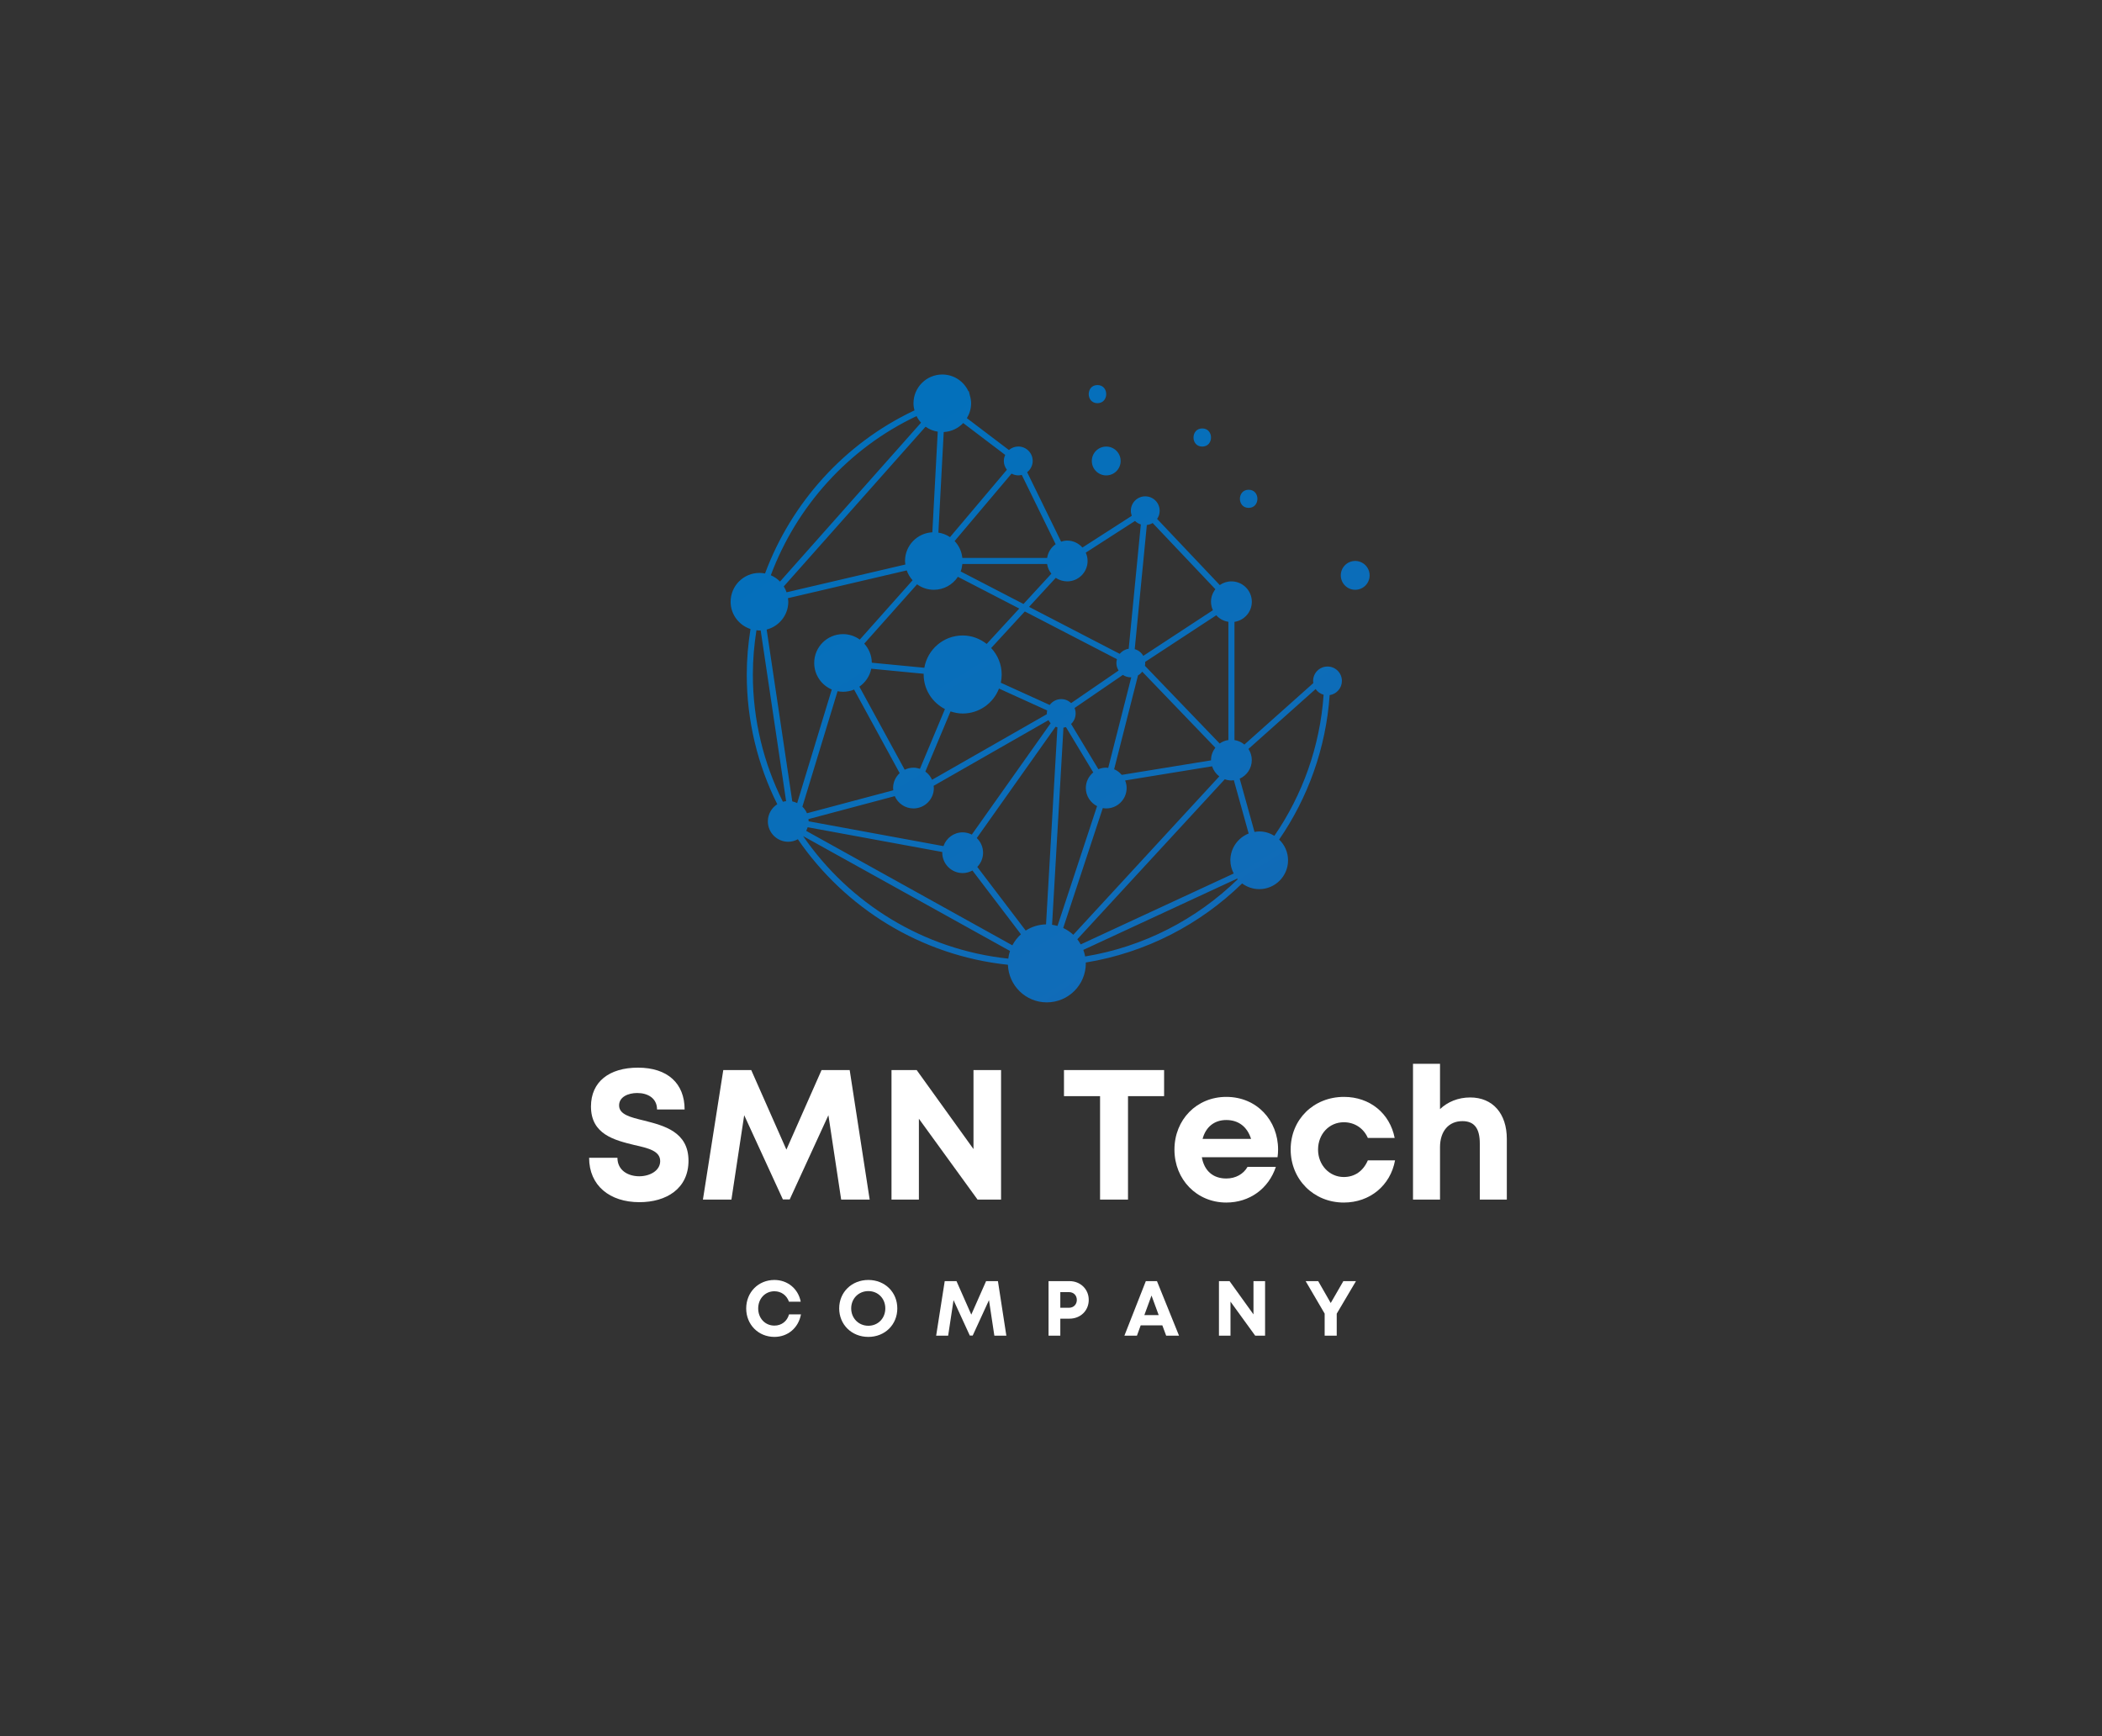 <svg xmlns="http://www.w3.org/2000/svg" xmlns:xlink="http://www.w3.org/1999/xlink" width="1351" zoomAndPan="magnify" viewBox="0 0 1013.25 837" height="1116" preserveAspectRatio="xMidYMid meet" version="1.0"><rect x="0" y="0" width="1013.25" height="837" fill="#333333" stroke="none"/><defs><g/><clipPath id="0dbe404e7e"><path d="M 352.191 180.516 L 660.215 180.516 L 660.215 483.289 L 352.191 483.289 Z M 352.191 180.516 " clip-rule="nonzero"/></clipPath><clipPath id="41c89621bd"><path d="M 533.25 215.297 C 537.094 215.297 540.199 218.402 540.199 222.246 C 540.199 226.09 537.094 229.195 533.25 229.195 C 529.406 229.195 526.301 226.09 526.301 222.246 C 526.301 218.402 529.406 215.297 533.25 215.297 Z M 646.852 328.281 C 646.852 331.754 644.293 334.605 640.953 335.125 C 639.148 360.836 630.426 384.668 616.602 404.758 C 619.234 407.289 620.891 410.82 620.891 414.77 C 620.891 422.441 614.664 428.664 606.992 428.664 C 603.902 428.664 601.066 427.617 598.758 425.914 C 578.535 445.625 552.441 459.312 523.359 464.043 C 523.359 464.176 523.406 464.312 523.406 464.445 C 523.406 474.836 514.977 483.25 504.602 483.25 C 494.441 483.25 486.223 475.176 485.855 465.125 C 443.867 460.703 407.336 437.758 384.598 404.609 C 383.211 405.367 381.656 405.824 379.973 405.824 C 374.547 405.824 370.141 401.418 370.141 395.992 C 370.141 392.52 371.957 389.473 374.68 387.727 C 365.277 368.879 359.969 347.648 359.969 325.191 C 359.969 317.781 360.621 310.465 361.773 303.266 C 356.23 301.43 352.191 296.258 352.191 290.105 C 352.191 282.434 358.418 276.211 366.09 276.211 C 367.008 276.211 367.906 276.312 368.781 276.477 C 381.406 242.547 406.879 213.922 440.57 197.969 C 440.645 197.941 440.719 197.91 440.809 197.867 C 440.527 196.773 440.336 195.633 440.336 194.453 C 440.336 186.777 446.559 180.555 454.23 180.555 C 459.82 180.555 464.625 183.879 466.812 188.641 C 466.887 188.625 466.961 188.598 467.02 188.582 L 467.523 190.637 C 467.875 191.848 468.113 193.105 468.113 194.438 C 468.113 197.066 467.344 199.508 466.074 201.594 L 486.34 216.969 C 487.555 215.918 489.121 215.27 490.852 215.27 C 494.695 215.27 497.801 218.371 497.801 222.215 C 497.801 224.434 496.75 226.387 495.125 227.656 L 511.488 261.129 C 512.422 260.832 513.395 260.625 514.43 260.625 C 517.371 260.625 519.977 261.941 521.777 263.98 L 545.566 248.68 C 545.285 247.91 545.109 247.098 545.109 246.242 C 545.109 242.398 548.211 239.293 552.055 239.293 C 555.898 239.293 559.004 242.398 559.004 246.242 C 559.004 247.703 558.547 249.051 557.777 250.172 L 587.98 282.062 C 589.578 280.953 591.5 280.289 593.598 280.289 C 599.023 280.289 603.43 284.695 603.43 290.121 C 603.43 295.043 599.793 299.094 595.062 299.805 L 595.062 356.797 C 596.879 357.066 598.508 357.832 599.852 358.957 L 633.07 329.328 C 633.027 328.988 632.969 328.648 632.969 328.293 C 632.969 324.449 636.074 321.344 639.918 321.344 C 643.746 321.332 646.852 324.438 646.852 328.281 Z M 586.297 296.625 L 551.996 319.113 C 552.012 319.277 552.043 319.438 552.043 319.617 C 552.043 320.09 551.996 320.547 551.906 320.992 L 587.922 358.453 C 589.148 357.582 590.582 357.004 592.137 356.785 L 592.137 299.773 C 589.812 299.434 587.789 298.297 586.297 296.625 Z M 583.766 366.453 C 583.766 364.191 584.551 362.152 585.836 360.48 L 550.605 323.816 C 550.047 324.539 549.367 325.145 548.566 325.605 L 537.066 370.859 C 538.5 371.465 539.727 372.41 540.715 373.578 L 583.797 366.57 C 583.781 366.527 583.766 366.496 583.766 366.453 Z M 461.742 278.086 C 459.258 281.855 455 284.34 450.152 284.34 C 447.121 284.34 444.355 283.352 442.062 281.707 L 416.605 310.301 C 418.824 312.742 420.215 315.949 420.242 319.496 L 445.566 321.938 C 447.105 313.109 454.777 306.367 464.047 306.367 C 468.438 306.367 472.414 307.938 475.625 310.449 L 491.324 293.387 Z M 493.363 291.188 L 506.801 276.578 C 505.738 275.246 505.012 273.668 504.746 271.906 L 463.898 271.906 C 463.766 273.164 463.516 274.375 463.07 275.5 Z M 504.613 343.996 C 504.613 343.492 504.672 342.988 504.777 342.516 L 481.551 331.961 C 478.832 339 472.047 343.996 464.047 343.996 C 461.992 343.996 460.043 343.582 458.191 342.977 L 446.055 371.98 C 447.461 372.988 448.582 374.348 449.293 375.945 L 504.645 344.305 C 504.629 344.188 504.613 344.098 504.613 343.996 Z M 414.254 331.043 L 436.105 371.094 C 437.391 370.473 438.812 370.105 440.336 370.105 C 441.43 370.105 442.465 370.328 443.453 370.652 L 455.504 341.852 C 449.441 338.73 445.242 332.477 445.242 325.191 C 445.242 325.07 445.273 324.953 445.273 324.836 L 419.977 322.395 C 419.254 325.973 417.152 329.035 414.254 331.043 Z M 431.316 383.824 L 389.699 394.898 C 389.742 395.254 389.805 395.594 389.805 395.961 L 454.793 407.922 C 456.125 404.062 459.746 401.285 464.047 401.285 C 465.645 401.285 467.121 401.699 468.453 402.363 L 506.461 348.684 C 506.047 348.238 505.707 347.734 505.426 347.188 L 450.047 378.855 C 450.09 379.211 450.152 379.566 450.152 379.922 C 450.152 385.348 445.746 389.754 440.32 389.754 C 436.297 389.754 432.824 387.312 431.316 383.824 Z M 511.562 337.047 C 513.41 337.047 515.082 337.785 516.324 338.969 L 539.207 323.27 C 538.543 322.203 538.145 320.961 538.145 319.617 C 538.145 318.98 538.262 318.391 538.41 317.797 L 494 294.793 L 477.781 312.414 C 480.902 315.773 482.852 320.238 482.852 325.191 C 482.852 326.551 482.691 327.879 482.426 329.152 L 506.004 339.871 C 507.262 338.172 509.27 337.047 511.562 337.047 Z M 516.309 349.035 L 529.465 370.844 C 530.633 370.355 531.906 370.09 533.234 370.09 C 533.574 370.09 533.887 370.148 534.211 370.191 L 545.316 326.535 C 545.242 326.535 545.18 326.551 545.109 326.551 C 543.688 326.551 542.371 326.121 541.266 325.383 L 517.98 341.336 C 518.32 342.148 518.496 343.035 518.496 343.965 C 518.496 345.992 517.652 347.781 516.309 349.035 Z M 546.984 312.965 C 548.758 313.465 550.223 314.633 551.109 316.199 L 584.668 294.188 C 584.094 292.93 583.754 291.555 583.754 290.09 C 583.754 287.816 584.566 285.73 585.867 284.074 L 555.633 252.156 C 554.789 252.656 553.844 252.984 552.824 253.102 Z M 508.918 278.59 L 496.039 292.574 L 539.754 315.227 C 540.82 313.938 542.328 313.035 544.074 312.785 L 549.926 252.836 C 548.863 252.496 547.887 251.934 547.117 251.148 L 523.375 266.438 C 523.938 267.664 524.262 269.023 524.262 270.457 C 524.262 275.883 519.855 280.289 514.43 280.289 C 512.391 280.273 510.5 279.652 508.918 278.59 Z M 460.16 260.848 C 462.23 263.008 463.559 265.844 463.898 268.996 L 504.762 268.996 C 505.176 266.258 506.684 263.879 508.871 262.371 L 492.535 228.957 C 492.004 229.09 491.441 229.18 490.867 229.18 C 489.684 229.18 488.59 228.855 487.613 228.336 Z M 452.34 256.781 C 454.395 257.109 456.301 257.832 457.941 258.957 L 485.367 226.473 C 484.465 225.305 483.887 223.844 483.887 222.246 C 483.887 221.195 484.141 220.207 484.555 219.32 L 464.301 203.957 C 461.918 206.484 458.621 208.098 454.91 208.289 Z M 377.812 282.715 C 378.375 283.602 378.805 284.547 379.16 285.551 L 436.43 272.156 C 436.355 271.598 436.254 271.035 436.254 270.441 C 436.254 263.02 442.094 257.004 449.426 256.621 L 452.027 208.113 C 449.855 207.773 447.859 206.945 446.16 205.719 Z M 371.559 277.332 C 373.23 278.059 374.738 279.094 375.996 280.379 L 443.984 203.781 C 443.113 202.836 442.391 201.754 441.812 200.602 C 408.875 216.199 383.949 244.172 371.559 277.332 Z M 378.938 386.25 L 366.68 303.93 C 366.473 303.945 366.297 303.988 366.09 303.988 C 365.586 303.988 365.113 303.898 364.641 303.84 C 363.531 310.836 362.91 317.961 362.91 325.16 C 362.91 347.203 368.145 368.035 377.383 386.531 C 377.871 386.398 378.406 386.309 378.938 386.25 Z M 400.949 332.418 C 395.969 330.305 392.48 325.367 392.48 319.617 C 392.48 311.941 398.703 305.719 406.375 305.719 C 409.391 305.719 412.172 306.711 414.461 308.352 L 439.906 279.758 C 438.664 278.383 437.703 276.77 437.082 274.996 L 379.809 288.391 C 379.883 288.953 379.988 289.516 379.988 290.105 C 379.988 296.566 375.551 301.965 369.562 303.516 L 381.91 386.352 C 382.75 386.516 383.535 386.824 384.273 387.18 Z M 386.785 388.91 C 387.719 389.797 388.473 390.875 388.988 392.074 L 430.605 381 C 430.562 380.645 430.504 380.289 430.504 379.922 C 430.504 377.066 431.73 374.523 433.68 372.734 L 411.711 332.449 C 410.07 333.129 408.27 333.512 406.375 333.512 C 405.473 333.512 404.602 333.41 403.742 333.246 Z M 486.859 458.473 L 387.129 403.09 C 409.375 435.422 445.035 457.82 486.031 462.168 C 486.18 460.895 486.461 459.652 486.859 458.473 Z M 492.137 450.43 L 468.75 419.676 C 467.344 420.445 465.762 420.918 464.047 420.918 C 458.621 420.918 454.215 416.512 454.215 411.086 C 454.215 410.984 454.246 410.879 454.246 410.762 L 389.328 398.816 C 389.137 399.422 388.902 400.012 388.605 400.559 L 487.996 455.75 C 489.062 453.738 490.453 451.938 492.137 450.43 Z M 509.715 350.664 C 509.418 350.574 509.109 350.5 508.828 350.383 L 470.848 404.035 C 472.711 405.824 473.879 408.32 473.879 411.102 C 473.879 413.762 472.812 416.172 471.086 417.945 L 494.43 448.641 C 497.266 446.805 500.621 445.727 504.23 445.652 Z M 509.758 446.406 L 528.832 388.645 C 525.637 387.02 523.418 383.734 523.418 379.906 C 523.418 376.859 524.824 374.184 526.996 372.383 L 513.809 350.516 C 513.426 350.648 513.043 350.75 512.629 350.812 L 507.141 445.844 C 508.031 445.977 508.902 446.172 509.758 446.406 Z M 587.746 374.305 C 586.133 373.09 584.922 371.406 584.285 369.438 L 542.359 376.27 C 542.816 377.406 543.082 378.637 543.082 379.922 C 543.082 385.348 538.676 389.754 533.25 389.754 C 532.688 389.754 532.141 389.68 531.594 389.59 L 512.508 447.398 C 514.312 448.227 515.938 449.336 517.371 450.664 Z M 596.629 423.906 C 596.539 423.801 596.453 423.684 596.363 423.578 L 522.207 457.953 C 522.578 458.973 522.887 460.023 523.094 461.117 C 551.434 456.461 576.879 443.109 596.629 423.906 Z M 601.906 401.848 L 594.766 376.152 C 594.367 376.195 593.984 376.27 593.582 376.27 C 592.461 376.27 591.395 376.047 590.391 375.691 L 519.309 452.824 C 519.93 453.605 520.461 454.418 520.949 455.309 L 594.707 421.125 C 593.703 419.203 593.082 417.059 593.082 414.738 C 593.109 408.871 596.762 403.887 601.906 401.848 Z M 638.039 334.934 C 636.457 334.488 635.082 333.527 634.18 332.199 L 601.805 361.07 C 602.809 362.609 603.414 364.457 603.414 366.438 C 603.414 370.43 601.02 373.859 597.59 375.398 L 604.715 401.078 C 605.457 400.961 606.211 400.84 606.992 400.84 C 609.684 400.84 612.168 401.641 614.297 402.957 C 627.777 383.336 636.281 360.051 638.039 334.934 Z M 653.266 270.441 C 649.422 270.441 646.316 273.547 646.316 277.391 C 646.316 281.234 649.422 284.34 653.266 284.34 C 657.109 284.34 660.215 281.234 660.215 277.391 C 660.215 273.562 657.094 270.441 653.266 270.441 Z M 529.023 194.379 C 534.641 194.379 534.656 185.641 529.023 185.641 C 523.406 185.641 523.406 194.379 529.023 194.379 Z M 601.906 244.852 C 607.523 244.852 607.539 236.113 601.906 236.113 C 596.289 236.113 596.273 244.852 601.906 244.852 Z M 579.539 215.297 C 585.156 215.297 585.172 206.559 579.539 206.559 C 573.922 206.559 573.906 215.297 579.539 215.297 Z M 579.539 215.297 " clip-rule="nonzero"/></clipPath><linearGradient x1="1820.417" gradientTransform="matrix(0.148, 0, 0, 0.148, 352.193, 180.554)" y1="2211.287" x2="319.071" gradientUnits="userSpaceOnUse" y2="-198.766" id="eb5bb553a6"><stop stop-opacity="1" stop-color="rgb(7.516%, 41.669%, 71.579%)" offset="0"/><stop stop-opacity="1" stop-color="rgb(7.397%, 41.71%, 71.613%)" offset="0.031"/><stop stop-opacity="1" stop-color="rgb(7.161%, 41.794%, 71.68%)" offset="0.062"/><stop stop-opacity="1" stop-color="rgb(6.924%, 41.876%, 71.745%)" offset="0.094"/><stop stop-opacity="1" stop-color="rgb(6.688%, 41.959%, 71.812%)" offset="0.125"/><stop stop-opacity="1" stop-color="rgb(6.45%, 42.043%, 71.88%)" offset="0.156"/><stop stop-opacity="1" stop-color="rgb(6.213%, 42.125%, 71.947%)" offset="0.188"/><stop stop-opacity="1" stop-color="rgb(5.977%, 42.207%, 72.012%)" offset="0.219"/><stop stop-opacity="1" stop-color="rgb(5.74%, 42.29%, 72.079%)" offset="0.25"/><stop stop-opacity="1" stop-color="rgb(5.504%, 42.374%, 72.147%)" offset="0.281"/><stop stop-opacity="1" stop-color="rgb(5.267%, 42.456%, 72.214%)" offset="0.312"/><stop stop-opacity="1" stop-color="rgb(5.031%, 42.538%, 72.279%)" offset="0.344"/><stop stop-opacity="1" stop-color="rgb(4.794%, 42.621%, 72.346%)" offset="0.375"/><stop stop-opacity="1" stop-color="rgb(4.556%, 42.705%, 72.414%)" offset="0.388"/><stop stop-opacity="1" stop-color="rgb(4.439%, 42.746%, 72.447%)" offset="0.406"/><stop stop-opacity="1" stop-color="rgb(4.32%, 42.787%, 72.481%)" offset="0.438"/><stop stop-opacity="1" stop-color="rgb(4.083%, 42.87%, 72.546%)" offset="0.469"/><stop stop-opacity="1" stop-color="rgb(3.847%, 42.953%, 72.614%)" offset="0.5"/><stop stop-opacity="1" stop-color="rgb(3.61%, 43.036%, 72.681%)" offset="0.531"/><stop stop-opacity="1" stop-color="rgb(3.374%, 43.118%, 72.748%)" offset="0.562"/><stop stop-opacity="1" stop-color="rgb(3.137%, 43.201%, 72.813%)" offset="0.594"/><stop stop-opacity="1" stop-color="rgb(2.901%, 43.285%, 72.881%)" offset="0.612"/><stop stop-opacity="1" stop-color="rgb(2.783%, 43.326%, 72.914%)" offset="0.625"/><stop stop-opacity="1" stop-color="rgb(2.664%, 43.367%, 72.948%)" offset="0.656"/><stop stop-opacity="1" stop-color="rgb(2.426%, 43.449%, 73.015%)" offset="0.688"/><stop stop-opacity="1" stop-color="rgb(2.19%, 43.532%, 73.08%)" offset="0.719"/><stop stop-opacity="1" stop-color="rgb(1.953%, 43.616%, 73.148%)" offset="0.75"/><stop stop-opacity="1" stop-color="rgb(1.717%, 43.698%, 73.215%)" offset="0.781"/><stop stop-opacity="1" stop-color="rgb(1.48%, 43.781%, 73.282%)" offset="0.812"/><stop stop-opacity="1" stop-color="rgb(1.244%, 43.863%, 73.347%)" offset="0.844"/><stop stop-opacity="1" stop-color="rgb(1.007%, 43.947%, 73.415%)" offset="0.875"/><stop stop-opacity="1" stop-color="rgb(0.771%, 44.029%, 73.482%)" offset="0.906"/><stop stop-opacity="1" stop-color="rgb(0.533%, 44.112%, 73.549%)" offset="0.938"/><stop stop-opacity="1" stop-color="rgb(0.296%, 44.196%, 73.615%)" offset="0.969"/><stop stop-opacity="1" stop-color="rgb(0.089%, 44.267%, 73.674%)" offset="1"/></linearGradient></defs><g clip-path="url(#0dbe404e7e)"><g clip-path="url(#41c89621bd)"><path fill="url(#eb5bb553a6)" d="M 352.191 180.555 L 352.191 483.25 L 660.215 483.25 L 660.215 180.555 Z M 352.191 180.555 " fill-rule="nonzero"/></g></g><g fill="#ffffff" fill-opacity="1"><g transform="translate(280.411, 578.334)"><g><path d="M 27.832 1.25 C 40.77 1.25 51.473 -5.262 51.473 -18.734 C 51.473 -32.738 39.52 -35.684 30.062 -38.094 C 23.371 -39.699 18.02 -41.035 18.02 -45.406 C 18.02 -49.512 22.391 -51.383 26.762 -51.383 C 31.848 -51.383 36.309 -48.887 36.309 -43.445 L 49.602 -43.445 C 49.602 -55.934 41.48 -63.605 27.121 -63.605 C 13.293 -63.605 4.461 -56.824 4.461 -44.871 C 4.461 -31.402 15.879 -28.637 25.336 -26.316 C 32.113 -24.801 37.824 -23.461 37.824 -18.555 C 37.824 -13.918 32.828 -11.242 27.742 -11.242 C 22.215 -11.242 17.219 -14.184 17.219 -20.16 L 3.566 -20.16 C 3.566 -6.781 13.469 1.25 27.832 1.25 Z M 27.832 1.25 "/></g></g></g><g fill="#ffffff" fill-opacity="1"><g transform="translate(335.629, 578.334)"><g><path d="M 83.59 0 L 73.953 -62.445 L 60.395 -62.445 L 43.445 -24.086 L 26.496 -62.445 L 13.023 -62.445 L 3.211 0 L 16.949 0 L 23.105 -40.68 L 41.75 -0.09 L 45.051 -0.09 L 63.695 -40.68 L 69.852 0 Z M 83.59 0 "/></g></g></g><g fill="#ffffff" fill-opacity="1"><g transform="translate(422.604, 578.334)"><g><path d="M 46.656 -62.445 L 46.656 -24.355 L 19.27 -62.445 L 7.137 -62.445 L 7.137 0 L 20.34 0 L 20.34 -38.984 L 48.617 0 L 59.949 0 L 59.949 -62.445 Z M 46.656 -62.445 "/></g></g></g><g fill="#ffffff" fill-opacity="1"><g transform="translate(489.687, 578.334)"><g/></g></g><g fill="#ffffff" fill-opacity="1"><g transform="translate(511.007, 578.334)"><g><path d="M 50.137 -62.445 L 1.875 -62.445 L 1.875 -49.867 L 19.27 -49.867 L 19.27 0 L 32.738 0 L 32.738 -49.867 L 50.137 -49.867 Z M 50.137 -62.445 "/></g></g></g><g fill="#ffffff" fill-opacity="1"><g transform="translate(563.102, 578.334)"><g><path d="M 52.988 -24.176 C 52.988 -38.094 42.82 -49.512 28.012 -49.512 C 13.738 -49.512 3.031 -38.539 3.031 -24.086 C 3.031 -9.633 13.828 1.426 28.012 1.426 C 39.25 1.426 48.441 -5.262 51.918 -15.789 L 38.27 -15.789 C 36.309 -12.312 32.562 -10.168 28.012 -10.168 C 21.676 -10.168 17.395 -13.828 16.234 -20.43 L 52.723 -20.43 C 52.902 -21.676 52.988 -22.926 52.988 -24.176 Z M 28.012 -38.359 C 33.898 -38.359 38.094 -35.148 39.965 -29.262 L 16.594 -29.262 C 18.109 -34.969 22.215 -38.359 28.012 -38.359 Z M 28.012 -38.359 "/></g></g></g><g fill="#ffffff" fill-opacity="1"><g transform="translate(619.123, 578.334)"><g><path d="M 28.637 1.426 C 41.215 1.426 51.117 -6.781 53.348 -18.914 L 40.234 -18.914 C 38.004 -13.738 33.898 -10.883 28.637 -10.883 C 21.676 -10.883 16.234 -16.684 16.234 -24.086 C 16.234 -31.578 21.59 -37.289 28.637 -37.289 C 33.809 -37.289 38.18 -34.434 40.234 -29.707 L 53.168 -29.707 C 50.848 -41.57 41.215 -49.512 28.727 -49.512 C 14.094 -49.512 3.031 -38.629 3.031 -24.176 C 3.031 -9.723 14.094 1.426 28.637 1.426 Z M 28.637 1.426 "/></g></g></g><g fill="#ffffff" fill-opacity="1"><g transform="translate(674.876, 578.334)"><g><path d="M 33.809 -49.242 C 28.012 -49.242 22.926 -47.102 19.27 -43.621 L 19.27 -65.48 L 6.246 -65.48 L 6.246 0 L 19.27 0 L 19.27 -25.246 C 19.27 -33.098 23.551 -37.824 30.062 -37.824 C 35.863 -37.824 38.449 -34.258 38.449 -27.031 L 38.449 0 L 51.473 0 L 51.473 -29.262 C 51.473 -41.48 44.695 -49.242 33.809 -49.242 Z M 33.809 -49.242 "/></g></g></g><g fill="#ffffff" fill-opacity="1"><g transform="translate(358.234, 643.931)"><g><path d="M 15.059 0.602 C 21.555 0.602 26.66 -3.754 27.863 -10.25 L 22.117 -10.25 C 21.18 -6.945 18.512 -4.844 15.059 -4.844 C 10.59 -4.844 7.246 -8.375 7.246 -13.105 C 7.246 -17.836 10.59 -21.402 15.059 -21.402 C 18.363 -21.402 20.992 -19.449 22.078 -16.371 L 27.75 -16.371 C 26.547 -22.605 21.441 -26.848 15.059 -26.848 C 7.324 -26.848 1.465 -20.914 1.465 -13.105 C 1.465 -5.332 7.324 0.602 15.059 0.602 Z M 15.059 0.602 "/></g></g></g><g fill="#ffffff" fill-opacity="1"><g transform="translate(403.099, 643.931)"><g><path d="M 15.473 0.602 C 23.469 0.602 29.438 -5.293 29.438 -13.145 C 29.438 -20.953 23.469 -26.848 15.473 -26.848 C 7.434 -26.848 1.426 -20.914 1.426 -13.145 C 1.426 -5.332 7.434 0.602 15.473 0.602 Z M 15.473 -4.77 C 10.777 -4.77 7.211 -8.41 7.211 -13.145 C 7.211 -17.875 10.777 -21.48 15.473 -21.48 C 20.164 -21.48 23.656 -17.91 23.656 -13.145 C 23.656 -8.375 20.164 -4.77 15.473 -4.77 Z M 15.473 -4.77 "/></g></g></g><g fill="#ffffff" fill-opacity="1"><g transform="translate(449.916, 643.931)"><g><path d="M 35.184 0 L 31.129 -26.285 L 25.422 -26.285 L 18.285 -10.137 L 11.152 -26.285 L 5.48 -26.285 L 1.352 0 L 7.133 0 L 9.727 -17.121 L 17.574 -0.039 L 18.965 -0.039 L 26.812 -17.121 L 29.402 0 Z M 35.184 0 "/></g></g></g><g fill="#ffffff" fill-opacity="1"><g transform="translate(502.438, 643.931)"><g><path d="M 13.105 -26.285 L 3.004 -26.285 L 3.004 0 L 8.676 0 L 8.676 -8.188 L 13.105 -8.188 C 18.398 -8.188 22.379 -12.055 22.379 -17.234 C 22.379 -22.418 18.363 -26.285 13.105 -26.285 Z M 12.844 -13.441 L 8.676 -13.441 L 8.676 -20.992 L 12.844 -20.992 C 15.094 -20.992 16.637 -19.414 16.637 -17.234 C 16.637 -15.059 15.094 -13.441 12.844 -13.441 Z M 12.844 -13.441 "/></g></g></g><g fill="#ffffff" fill-opacity="1"><g transform="translate(541.71, 643.931)"><g><path d="M 20.426 0 L 26.625 0 L 15.996 -26.285 L 10.625 -26.285 L 0.301 0 L 6.348 0 L 8.148 -4.957 L 18.586 -4.957 Z M 13.367 -19.34 L 16.824 -9.914 L 9.914 -9.914 Z M 13.367 -19.34 "/></g></g></g><g fill="#ffffff" fill-opacity="1"><g transform="translate(584.585, 643.931)"><g><path d="M 19.641 -26.285 L 19.641 -10.25 L 8.109 -26.285 L 3.004 -26.285 L 3.004 0 L 8.562 0 L 8.562 -16.41 L 20.465 0 L 25.234 0 L 25.234 -26.285 Z M 19.641 -26.285 "/></g></g></g><g fill="#ffffff" fill-opacity="1"><g transform="translate(628.737, 643.931)"><g><path d="M 24.895 -26.285 L 18.812 -26.285 L 12.73 -15.734 L 6.684 -26.285 L 0.637 -26.285 L 9.801 -10.625 L 9.801 0 L 15.621 0 L 15.621 -10.59 Z M 24.895 -26.285 "/></g></g></g></svg>